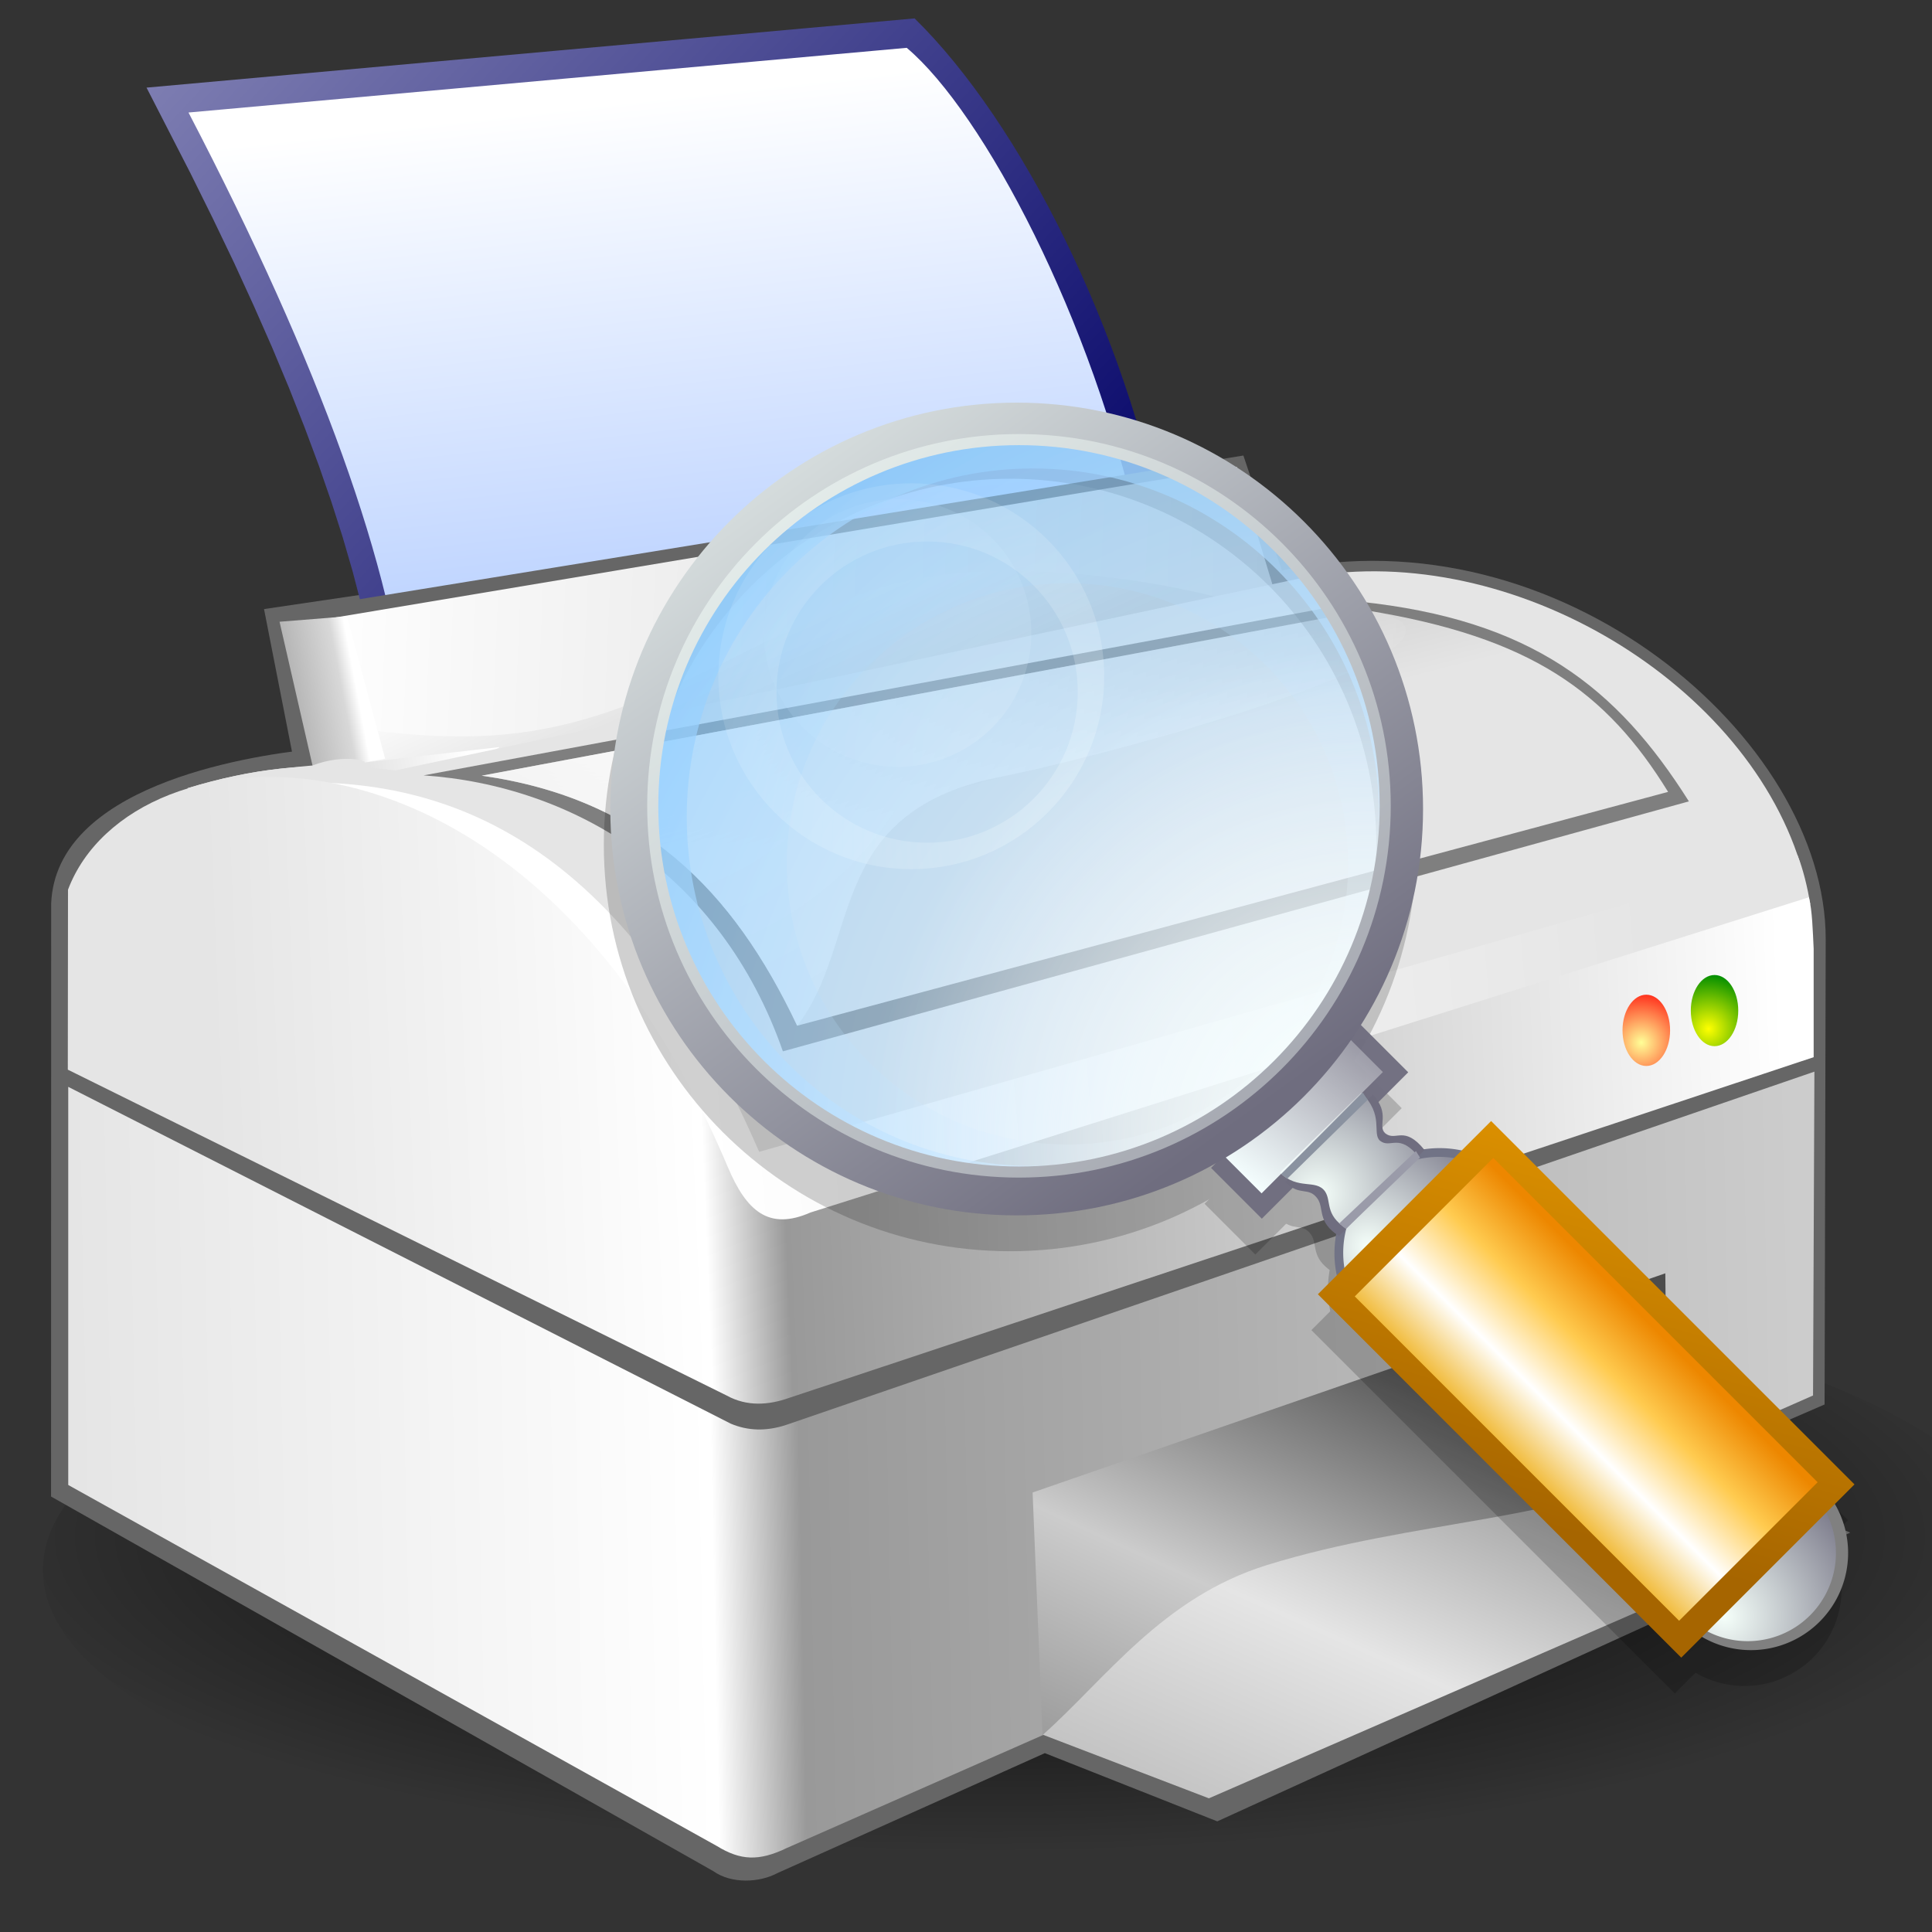 <?xml version="1.0" encoding="UTF-8" standalone="no"?>
<!DOCTYPE svg PUBLIC "-//W3C//DTD SVG 20010904//EN"
"http://www.w3.org/TR/2001/REC-SVG-20010904/DTD/svg10.dtd">
<!-- Created with Sodipodi ("http://www.sodipodi.com/") -->
<svg
   xml:space="preserve"
   width="30mm"
   height="30mm"
   style="shape-rendering:geometricPrecision; text-rendering:geometricPrecision; image-rendering:optimizeQuality; fill-rule:evenodd"
   viewBox="0 0 30000 30000"
   id="svg559"
   sodipodi:version="0.34-pre"
   sodipodi:docname="/home/david/.themes/eXperience 0.6/icons/printpreview.svg"
   sodipodi:docbase="/home/david/.themes/eXperience 0.6/icons/"
   xmlns="http://www.w3.org/2000/svg"
   xmlns:sodipodi="http://sodipodi.sourceforge.net/DTD/sodipodi-0.dtd"
   xmlns:xml="http://www.w3.org/XML/1998/namespace"
   xmlns:xlink="http://www.w3.org/1999/xlink"><rect x="0" y="0" width="30000" height="30000" fill="#333333" stroke="none"/><sodipodi:namedview
   id="base" />





 <defs
   id="defs561"><linearGradient
   id="linearGradient844"
   gradientUnits="userSpaceOnUse"
   x1="17255"
   y1="9724"
   x2="18700"
   y2="15289">
   <stop
   offset="0"
   style="stop-color:#ffffff;stop-opacity:1;"
   id="stop846" />





   <stop
   offset="1"
   style="stop-color:#ffffff;stop-opacity:0;"
   id="stop848" />





   
   
  </linearGradient>




<linearGradient
   id="linearGradient830"
   gradientUnits="userSpaceOnUse"
   x1="33586"
   y1="23115"
   x2="-1565"
   y2="23115">
   <stop
   offset="0"
   style="stop-color:#000000;stop-opacity:1;"
   id="stop832" />





   <stop
   offset="1"
   style="stop-color:#000000;stop-opacity:0;"
   id="stop834" />





   
   
  </linearGradient>






  <linearGradient
   id="id0)"
   gradientUnits="userSpaceOnUse"
   x1="33586"
   y1="23115"
   x2="-1565"
   y2="23115">
   <stop
   offset="0"
   style="stop-color:#CCCCCC"
   id="stop565" />





   <stop
   offset="0.58"
   style="stop-color:#999999"
   id="stop567" />





   <stop
   offset="0.631"
   style="stop-color:#FFFFFF"
   id="stop569" />





   <stop
   offset="1"
   style="stop-color:#E5E5E5"
   id="stop571" />





  </linearGradient>





  <linearGradient
   id="id1"
   gradientUnits="userSpaceOnUse"
   x1="35112"
   y1="16524"
   x2="722"
   y2="16524">
   <stop
   offset="0"
   style="stop-color:#FFFFFF"
   id="stop576" />





   <stop
   offset="0.639"
   style="stop-color:#999999"
   id="stop578" />





   <stop
   offset="0.69"
   style="stop-color:#FFFFFF"
   id="stop580" />





   <stop
   offset="1"
   style="stop-color:#E5E5E5"
   id="stop582" />





  </linearGradient>





  <linearGradient
   id="id2"
   gradientUnits="userSpaceOnUse"
   x1="22402"
   y1="10357"
   x2="4774"
   y2="9621">
   <stop
   offset="0"
   style="stop-color:#CCCCCC"
   id="stop587" />





   <stop
   offset="1"
   style="stop-color:#FFFFFF"
   id="stop589" />





  </linearGradient>





  <linearGradient
   id="id3"
   gradientUnits="userSpaceOnUse"
   x1="25303"
   y1="18579"
   x2="1413"
   y2="6000">
   <stop
   offset="0"
   style="stop-color:#B2B2B2"
   id="stop594" />





   <stop
   offset="1"
   style="stop-color:#FFFFFF"
   id="stop596" />





  </linearGradient>





  <linearGradient
   id="id4"
   gradientUnits="userSpaceOnUse"
   x1="12191"
   y1="15197"
   x2="10628"
   y2="1227">
   <stop
   offset="0"
   style="stop-color:#6699FF"
   id="stop601" />





   <stop
   offset="0.341"
   style="stop-color:#B2CCFF"
   id="stop603" />





   <stop
   offset="1"
   style="stop-color:#FFFFFF"
   id="stop605" />





  </linearGradient>





  <linearGradient
   id="id5"
   gradientUnits="userSpaceOnUse"
   x1="23981"
   y1="21203"
   x2="19826"
   y2="30456">
   <stop
   offset="0"
   style="stop-color:#7F7F7F"
   id="stop610" />





   <stop
   offset="0.51"
   style="stop-color:#E5E5E5"
   id="stop612" />





   <stop
   offset="1"
   style="stop-color:#B2B2B2"
   id="stop614" />





  </linearGradient>





  <linearGradient
   id="id6"
   gradientUnits="userSpaceOnUse"
   x1="23184"
   y1="21399"
   x2="18328"
   y2="31921">
   <stop
   offset="0"
   style="stop-color:#4C4C4C"
   id="stop619" />





   <stop
   offset="0.412"
   style="stop-color:#CCCCCC"
   id="stop621" />





   <stop
   offset="1"
   style="stop-color:#666666"
   id="stop623" />





  </linearGradient>





  <linearGradient
   id="id7"
   gradientUnits="userSpaceOnUse"
   x1="-862"
   y1="-1352"
   x2="14664"
   y2="13168">
   <stop
   offset="0"
   style="stop-color:#FFFFFF"
   id="stop628" />





   <stop
   offset="0.161"
   style="stop-color:#8080B3"
   id="stop630" />





   <stop
   offset="1"
   style="stop-color:#000066"
   id="stop632" />





  </linearGradient>





  <linearGradient
   id="id8"
   gradientUnits="userSpaceOnUse"
   x1="10872"
   y1="17079"
   x2="25738"
   y2="15808">
   <stop
   offset="0"
   style="stop-color:#FFFFFF"
   id="stop637" />





   <stop
   offset="1"
   style="stop-color:#E5E5E5"
   id="stop639" />





  </linearGradient>





  <linearGradient
   id="id9"
   gradientUnits="userSpaceOnUse"
   x1="17255"
   y1="9724"
   x2="18700"
   y2="15289">
   <stop
   offset="0"
   style="stop-color:#CCCCCC"
   id="stop644" />





   <stop
   offset="0.341"
   style="stop-color:#E5E5E5"
   id="stop646" />





   <stop
   offset="0.529"
   style="stop-color:#E5E5E5"
   id="stop648" />





   <stop
   offset="1"
   style="stop-color:#E5E5E5"
   id="stop650" />





  </linearGradient>





  <linearGradient
   id="id10"
   gradientUnits="userSpaceOnUse"
   x1="4615"
   y1="11467"
   x2="5648"
   y2="11272">
   <stop
   offset="0"
   style="stop-color:#B2B2B2"
   id="stop655" />





   <stop
   offset="0.78"
   style="stop-color:#D8D8D8"
   id="stop657" />





   <stop
   offset="1"
   style="stop-color:#FFFFFF"
   id="stop659" />





  </linearGradient>





  <linearGradient
   id="id11"
   gradientUnits="userSpaceOnUse"
   href="#id2"
   x1="12133"
   y1="11951"
   x2="10679"
   y2="8723">
  </linearGradient>





  <linearGradient
   id="id12"
   gradientUnits="userSpaceOnUse"
   x1="5746"
   y1="11996"
   x2="7257"
   y2="11723">
   <stop
   offset="0"
   style="stop-color:#E5E5E5"
   id="stop667" />





   <stop
   offset="1"
   style="stop-color:#FFFFFF"
   id="stop669" />





  </linearGradient>





  <radialGradient
   id="id13"
   gradientUnits="userSpaceOnUse"
   cx="26149"
   cy="16105"
   r="574"
   fx="26149"
   fy="16105">
   <stop
   offset="0"
   style="stop-color:#ffff97;stop-opacity:1;"
   id="stop674" />





   <stop
   offset="1"
   style="stop-color:#ff0000;stop-opacity:1;"
   id="stop676" />





   
  </radialGradient>





  <radialGradient
   id="id14"
   gradientUnits="userSpaceOnUse"
   cx="27203"
   cy="15798"
   r="573"
   fx="27203"
   fy="15798">
   <stop
   offset="0"
   style="stop-color:#ffff00;stop-opacity:1;"
   id="stop683" />





   <stop
   offset="1"
   style="stop-color:#008d00;stop-opacity:1;"
   id="stop685" />





   
  </radialGradient>





 <linearGradient
   xlink:href="#id0)"
   id="linearGradient826"
   x1="18748.148"
   y1="34573.148"
   x2="787.35"
   y2="34741.574"
   gradientUnits="userSpaceOnUse"
   gradientTransform="scale(1.491,0.671)" />




<linearGradient
   xlink:href="#id1"
   id="linearGradient827"
   x1="27706.807"
   y1="16590.121"
   x2="3331.064"
   y2="17608.582"
   gradientUnits="userSpaceOnUse" />




<radialGradient
   xlink:href="#linearGradient830"
   id="radialGradient829"
   cx="21058.035"
   cy="17040.18"
   r="14452.405"
   fx="21058.035"
   fy="17040.18"
   gradientTransform="translate(8.445256e-5,-1.168901e-4)" />






<radialGradient
   xlink:href="#linearGradient844"
   id="radialGradient843"
   cx="9470.008"
   cy="9715.955"
   r="13118.979"
   fx="9470.008"
   fy="9715.955"
   gradientUnits="userSpaceOnUse" />



   
   <linearGradient
   x1="10100"
   y1="14100"
   x2="15000"
   y2="19500"
   id="linearGradient660"
   gradientUnits="userSpaceOnUse">
      <stop
   style="stop-color:#f5ffff;stop-opacity:0.49;"
   offset="0"
   id="stop662" />












      <stop
   style="stop-color:#ffffff;stop-opacity:0;"
   offset="1.2"
   id="stop664" />












    </linearGradient>









<linearGradient
   x1="10100"
   y1="14100"
   x2="15000"
   y2="19500"
   id="linearGradient644"
   gradientUnits="userSpaceOnUse">
      <stop
   style="stop-color:#f5ffff;stop-opacity:1;"
   offset="0"
   id="stop1060" />












      <stop
   style="stop-color:#ffffff;stop-opacity:0;"
   offset="1.2"
   id="stop652" />












    </linearGradient>












<linearGradient
   x1="10100"
   y1="14100"
   x2="15000"
   y2="19500"
   id="linearGradient629"
   gradientUnits="userSpaceOnUse">

      <stop
   style="stop-color:#ffffff;stop-opacity:0.698;"
   offset="0"
   id="stop633" />













      <stop
   style="stop-color:#5db7ff;stop-opacity:0.698;"
   offset="1.2"
   id="stop1069" />













    </linearGradient>












    <linearGradient
   x1="10100"
   y1="14100"
   x2="15000"
   y2="19500"
   id="id0"
   gradientUnits="userSpaceOnUse">

      <stop
   style="stop-color:#f5fffa;stop-opacity:1;"
   offset="0"
   id="stop1074" />













      <stop
   style="stop-color:#6f6d7f;stop-opacity:1;"
   offset="1.2"
   id="stop1076" />













    </linearGradient>











    <linearGradient
   x1="20158"
   y1="20912"
   x2="10575"
   y2="9295"
   id="linearGradient1079"
   gradientUnits="userSpaceOnUse">
      
      <stop
   style="stop-color:#eda700;stop-opacity:1;"
   offset="0"
   id="stop1081" />












<stop
   style="stop-color:#ffffff;stop-opacity:1;"
   offset="0.388"
   id="stop1083" />












<stop
   style="stop-color:#ffcb50;stop-opacity:1;"
   offset="0.7"
   id="stop584" />












<stop
   style="stop-color:#ed8700;stop-opacity:1;"
   offset="1"
   id="stop618" />











      
    </linearGradient>











    <radialGradient
   cx="2458"
   cy="21915"
   r="8500"
   fx="2458"
   fy="21915"
   id="radialGradient1090"
   gradientUnits="userSpaceOnUse">
      <stop
   style="stop-color:#a66500;stop-opacity:1;"
   offset="0"
   id="stop598" />











      <stop
   style="stop-color:#da8f00;stop-opacity:1;"
   offset="1"
   id="stop600" />











    </radialGradient>











    <linearGradient
   x1="-1308.287"
   y1="-85.143"
   x2="12508.244"
   y2="18950.707"
   id="linearGradient793"
   xlink:href="#id0"
   gradientUnits="userSpaceOnUse" />











    <radialGradient
   id="radialGradient794"
   xlink:href="#id0"
   cx="26631.043"
   cy="29167.072"
   r="4284.197"
   fx="26631.043"
   fy="29167.072"
   gradientUnits="userSpaceOnUse"
   gradientTransform="translate(-1.189672e-4,-1.256180e-4)" />











    <linearGradient
   x1="850.318"
   y1="27356.074"
   x2="6753.385"
   y2="20482.144"
   id="linearGradient627"
   xlink:href="#radialGradient1090"
   gradientUnits="userSpaceOnUse"
   gradientTransform="scale(0.69,1.448)" />











    <linearGradient
   id="linearGradient630"
   xlink:href="#linearGradient1079"
   x1="-3478.943"
   y1="21261"
   x2="3741.106"
   y2="21260.953"
   gradientUnits="userSpaceOnUse"
   gradientTransform="scale(0.653,1.53)" />











  <linearGradient
   xlink:href="#id0"
   id="linearGradient621"
   x1="389.402"
   y1="405.029"
   x2="24589.656"
   y2="29618.199"
   gradientUnits="userSpaceOnUse" />












<radialGradient
   xlink:href="#linearGradient629"
   id="radialGradient628"
   cx="18969.119"
   cy="17830.815"
   r="23165.941"
   fx="18969.119"
   fy="17830.815"
   gradientUnits="userSpaceOnUse" />











<radialGradient
   xlink:href="#linearGradient629"
   id="radialGradient647"
   cx="18631.621"
   cy="17526.457"
   r="40170.266"
   fx="18631.621"
   fy="17526.457"
   gradientUnits="userSpaceOnUse" />











<radialGradient
   xlink:href="#linearGradient644"
   id="radialGradient656"
   cx="18401.356"
   cy="17398.338"
   r="11887.508"
   fx="18401.356"
   fy="17398.338"
   gradientUnits="userSpaceOnUse"
   gradientTransform="translate(-7.321453e-5,-4.329544e-5)" />












<radialGradient
   xlink:href="#linearGradient629"
   id="radialGradient662"
   cx="18299.941"
   cy="17753.115"
   r="28430.236"
   fx="18299.941"
   fy="17753.115"
   gradientUnits="userSpaceOnUse" />












<radialGradient
   xlink:href="#linearGradient629"
   id="radialGradient669"
   cx="13189.858"
   cy="11245.886"
   r="16247.889"
   fx="13189.858"
   fy="11245.886"
   gradientUnits="userSpaceOnUse"
   gradientTransform="translate(-9.447522e-5,4.096486e-5)" />












<radialGradient
   xlink:href="#linearGradient660"
   id="radialGradient670"
   cx="11715.291"
   cy="10444.397"
   r="15131.661"
   fx="11715.291"
   fy="10444.397"
   gradientUnits="userSpaceOnUse" />












<linearGradient
   xlink:href="#linearGradient644"
   id="linearGradient778"
   x1="-1083.759"
   y1="39560.301"
   x2="2312.522"
   y2="39368.121"
   gradientUnits="userSpaceOnUse"
   gradientTransform="scale(1.698,0.589)" />












<radialGradient
   xlink:href="#id13"
   id="radialGradient671"
   cx="26122.838"
   cy="16497.312"
   r="967.012"
   fx="26122.838"
   fy="16497.312"
   gradientTransform="translate(3.427693e-6,4.561538e-6)" />









<radialGradient
   xlink:href="#id0"
   id="radialGradient672"
   cx="25537.75"
   cy="27369.557"
   r="3682.176"
   fx="25537.75"
   fy="27369.557"
   gradientUnits="userSpaceOnUse"
   gradientTransform="translate(-1.203100e-5,1.325225e-4)" />









<radialGradient
   xlink:href="#id0"
   id="radialGradient673"
   cx="-5.84448092e-2"
   cy="-0.113"
   r="0.966"
   fx="-5.84448092e-2"
   fy="-0.113" />









<radialGradient
   xlink:href="#id0"
   id="radialGradient676"
   cx="-0.352"
   cy="-2.229"
   r="4.198"
   fx="-0.352"
   fy="-2.229" />









<radialGradient
   xlink:href="#id0"
   id="radialGradient678"
   cx="17070.162"
   cy="18596"
   r="3734.602"
   fx="17070.162"
   fy="18596"
   gradientUnits="userSpaceOnUse"
   gradientTransform="scale(1.012,0.988)" />




<linearGradient
   xlink:href="#id8"
   id="linearGradient840"
   x1="0.45"
   y1="-8.88894722e-2"
   x2="0.323"
   y2="0.678" />


<radialGradient
   xlink:href="#id14"
   id="radialGradient1925"
   cx="27204.279"
   cy="16277.452"
   r="881.903"
   fx="27204.279"
   fy="16277.452"
   gradientUnits="userSpaceOnUse"
   gradientTransform="translate(3.427693e-6,4.561538e-6)" />
</defs>





 
  
   <path
   sodipodi:type="arc"
   style="fill-rule:evenodd;stroke:none;fill:url(#radialGradient829);fill-opacity:1;stroke-opacity:1;stroke-width:1pt;stroke-linejoin:miter;stroke-linecap:butt;"
   id="path841"
   d="M 35714.28 18571.43 A 14000 14000 0 1 0 7714.285 18571.43 A 14000 14000 0 1 0  35714.28 18571.43 z"
   sodipodi:cx="21714.2832"
   sodipodi:cy="18571.4277"
   sodipodi:rx="13999.9980"
   sodipodi:ry="13999.9990"
   transform="matrix(1.102,0,0,0.34,-7834.792,18064.12)" />




<path
   style="font-size:12.000;fill:#666666;"
   d="M 4099.712 9457.783 L 6734.9 9068.384 L 5425.981 9525.253 L 6019.717 12029.35 L 4591.280 11963.81 L 4099.712 9457.783 z "
   id="path695" />





   <g
   id="g697"
   transform="matrix(0.964,0,0,0.964,304.04,285.713)"
   style="font-size:12.000;">
    <path
   style="fill:url(#id7)"
   d="M2045 1115l12372 -1115c3450,3384 6686,13426 1775,15808l-14380 1064 2343 -1234 254 -163 233 -178 211 -195 190 -209 169 -225 150 -243 130 -261 112 -278 93 -298 73 -319 54 -340 34 -360 13 -383 -7 -404 -28 -426 -50 -446 -72 -468 -94 -489 -116 -511 -138 -530 -160 -551 -183 -572 -205 -593 -228 -611 -250 -633 -272 -652 -296 -672 -317 -692 -341 -711 -362 -732 -707 -1378z"
   id="path699" />





    <path
   style="fill:url(#id4)"
   d="M2721 1516l11569 -1042c2480,2090 7036,13373 1291,15833l-11537 -99c3375,-1620 2934,-6518 -1323,-14692z"
   id="path701" />





   </g>





   <path
   style="font-size:12.000;fill:#666666;"
   d="M 4368.629 9502.120 L 19307.47 7073.199 L 19904.09 8858.263 C 24206.75 7935.851 28356.16 11457.78 28349.42 14589.36 L 28332.07 21808.65 L 26140.25 22758.05 L 28731.10 23798.06 L 18901.68 28281.92 L 16224.08 27222.64 L 12072.75 29084.82 C 11791.30 29236.14 11356.60 29254.46 11076.12 29054.94 L 792.716 23238.06 L 794.643 14025.50 C 873.68 12226.94 3745.976 11745.98 4865.015 11631.28 L 4368.629 9502.120 z "
   id="path704" />

<path
   style="font-size:12.000;fill:url(#id2);"
   d="M 4649.111 9681.398 L 19204.33 7247.657 L 20158.55 10396.58 L 5364.294 12609.60 L 4649.111 9681.398 z "
   id="path708" />





   



   



   <path
   style="font-size:12.000;fill:url(#id11);"
   d="M 5520.439 11307.42 C 8434.181 11709.35 9549.364 11186.94 12992.27 9395.132 C 15026.01 8337.780 18800.48 9111.758 19963.85 9607.181 L 5802.849 12583.57 L 5520.439 11307.42 z "
   id="path710" />





   <path
   style="font-size:12.000;fill:url(#id10);"
   d="M 4340.677 9654.410 L 5387.426 9570.554 L 5980.199 11781.64 L 4873.690 11979.23 L 4340.677 9654.410 z "
   id="path712" />





   <path
   style="font-size:12.000;fill:url(#id12);"
   d="M 6291.291 12186.18 C 6330.809 12099.44 7877.359 11603.06 7744.347 11602.09 L 5648.639 11841.14 C 5750.809 11834.39 5377.788 11689.11 4849.594 11886.70 C 4844.774 11887.67 4562.364 11912.73 4358.990 11934.89 C 3900.194 11984.05 3422.120 12083.33 2905.492 12241.40 L 6291.291 12186.18 z "
   id="path714"
   sodipodi:nodetypes="ccccccc" />





   <path
   style="font-size:12.000;fill:url(#linearGradient840);"
   d="M 5247.667 12151.76 L 20152.77 8988.384 C 23334.46 8331.997 27056.88 10517.06 27954.23 13408.63 L 11821.18 18128.64 C 10623.11 15356.59 8910.327 12866.95 5247.667 12151.76 z "
   id="path716" />





   <path
   style="font-size:12.000;fill:url(#linearGradient826);"
   d="M 1059.704 16876.59 L 11346.96 22106.49 C 11613.95 22219.26 11899.25 22226.97 12202.87 22127.69 L 28173.99 16640.45 L 28152.79 21668.89 L 12218.29 28695.42 C 11783.59 28905.54 11497.33 28889.15 11132.99 28665.54 L 1059.704 23058.78 L 1059.704 16876.59 z "
   id="path706" />

<path
   style="font-size:12.000;fill:#e5e5e5;"
   d="M 5490.559 12405.26 L 6893.936 12077.55 C 5949.355 11911.76 5176.341 11846.22 4358.990 11934.89 C 3900.194 11985.02 3422.120 12083.33 2905.492 12241.40 L 5490.559 12405.26 z "
   id="path718" />





   <path
   style="font-size:12.000;fill:url(#id8);"
   d="M 4469.834 12154.65 C 7159.961 12055.38 9773.943 13249.60 11788.41 17885.75 L 27911.82 13279.48 C 27997.61 13491.52 28068.93 13786.47 28109.41 14040.92 L 11859.74 20816.84 L 4773.449 18307.92 L 4469.834 12154.65 z "
   id="path720" />





   <path
   style="font-size:12.000;fill:url(#linearGradient827);"
   d="M 12585.52 18827.44 L 28088.21 13932.97 C 28141.22 14136.35 28148.93 14462.13 28162.43 14732.97 L 28162.43 16415.87 L 12247.21 21708.41 C 11934.92 21819.26 11597.57 21842.39 11286.24 21670.82 L 1052.957 16609.61 L 1055.849 13815.38 C 2044.767 11192.72 8173.939 10710.80 11299.73 18118.04 C 11588.89 18804.31 11935.88 19113.71 12585.52 18827.44 z "
   id="path722" />





   <path
   style="font-size:12.000;fill:url(#id5);"
   d="M 16195.17 26937.34 L 17700.71 24445.77 L 23000 21710.34 L 28147.97 23843.36 L 18771.56 27924.33 L 16195.17 26937.34 z "
   id="path724" />





   <path
   style="font-size:12.000;fill:url(#id6);"
   d="M 16034.20 23175.40 L 25858.81 19772.02 L 25892.54 22744.56 C 24387.96 23612.03 21967.71 23591.79 19676.62 24301.19 C 18048.67 24805.29 17169.63 26070.83 16188.42 26942.16 L 16034.20 23175.40 z "
   id="path726" />





   <path
   style="font-size:12.000;fill:#7f7f7f;"
   d="M 6577.791 12039.96 L 21117.59 9343.084 C 23778.80 9623.566 25106.03 10670.31 26225.07 12443.81 L 12156.60 16325.27 C 11185.04 13544.54 8884.303 12197.06 6577.791 12039.96 z "
   id="path728" />





   <path
   style="font-size:12.000;fill:url(#id9);"
   d="M 7479.962 12044.77 L 21213.01 9477.060 C 23780.73 9893.447 24947 10746.46 25902.18 12296.34 L 12378.29 15927.19 C 11377.81 13811.53 9970.570 12397.55 7479.962 12044.77 z "
   id="path730" />





   <ellipse
   style="font-size:12.000;fill:url(#radialGradient671);"
   cx="26203"
   cy="16300"
   rx="383"
   ry="574"
   id="ellipse732"
   transform="matrix(0.964,0,0,0.964,304.04,285.713)" />





   <ellipse
   style="font-size:12.000;fill:url(#radialGradient1925);"
   cx="27302"
   cy="15982"
   rx="382"
   ry="573"
   id="ellipse734"
   transform="matrix(0.964,0,0,0.964,304.04,285.713)" />





  
 
<path
   style="font-size:12.000;fill:url(#radialGradient843);shape-rendering:geometricPrecision;text-rendering:geometricPrecision;image-rendering:optimizeQuality;fill-rule:evenodd;"
   d="M 7479.962 12044.77 L 21213.01 9477.060 C 23780.73 9893.446 17685.04 11642.94 15330.75 12105.86 C 12822.79 12712.97 13362.44 14653.41 12378.29 15927.19 C 11377.81 13811.53 9970.570 12397.55 7479.962 12044.77 z "
   id="path842"
   sodipodi:nodetypes="ccscc" />





<g
   id="g1962"
   transform="matrix(0.689,0,0,0.689,8559.065,5878.605)">
  <g
   id="g701"
   style="fill:#000000;fill-opacity:1;opacity:0.185;"
   transform="translate(-146.244,808.127)">
  <path
   sodipodi:type="arc"
   style="fill-rule:evenodd;stroke:none;fill:#000000;fill-opacity:1;stroke-opacity:1;stroke-width:1pt;stroke-linejoin:miter;stroke-linecap:butt;"
   id="path1179"
   d="M 29523.81 27523.81 A 2285.715 2285.715 0 1 0 24952.38 27523.81 A 2285.715 2285.715 0 1 0  29523.81 27523.81 z"
   sodipodi:cx="27238.0977"
   sodipodi:cy="27523.8086"
   sodipodi:rx="2285.71484"
   sodipodi:ry="2285.71484"
   transform="matrix(1.037,0,0,1.037,-8223.773,-8828.788)" />









  <path
   style="font-size:12.000;fill:#000000;fill-rule:evenodd;fill-opacity:1;"
   d="M 19682.64 17385.35 C 19218.72 16813.27 19039.73 17202.01 18796.97 17009.07 C 18610.66 16842.07 18923.69 16578.55 18518.34 16140.13 L 16540.40 18107.42 C 16878.39 18440.92 17063.99 18199.10 17271.00 18482.54 C 17426.23 18708.14 17253.89 19001.78 17753.71 19324.95 L 19682.64 17385.35 z "
   id="path696"
   sodipodi:nodetypes="csccscc" />









  <rect
   style="font-size:12.000;fill:#000000;fill-rule:evenodd;stroke-width:1;fill-opacity:1;"
   id="rect697"
   width="4666.674"
   height="1619.05"
   x="-2063.95"
   y="23097.425"
   transform="matrix(0.707,-0.707,0.707,0.707,0,0)" />









  <path
   d="M 19648.88 9700.274 C 19648.88 14758.31 15548.54 18858.65 10490.51 18858.65 C 5432.487 18858.65 1332.146 14758.31 1332.146 9700.274 C 1332.146 4642.248 5432.487 541.902 10490.51 541.902 C 15548.54 541.902 19648.88 4642.248 19648.88 9700.274 z M 18741.67 9700.265 C 18741.67 14257.25 15047.50 17951.42 10490.52 17951.42 C 5933.544 17951.42 2239.376 14257.25 2239.376 9700.265 C 2239.376 5143.279 5933.544 1449.114 10490.52 1449.114 C 15047.50 1449.114 18741.67 5143.279 18741.67 9700.265 z "
   style="font-size:12.000;fill:#000000;fill-rule:evenodd;fill-opacity:1;"
   id="path698" />









  <path
   sodipodi:type="arc"
   style="fill-rule:evenodd;stroke:none;fill:#000000;fill-opacity:1;stroke-opacity:1;stroke-width:1pt;stroke-linejoin:miter;stroke-linecap:butt;"
   id="path1187"
   d="M 29523.81 27523.81 A 2285.715 2285.715 0 1 0 24952.38 27523.81 A 2285.715 2285.715 0 1 0  29523.81 27523.81 z"
   sodipodi:cx="27238.0977"
   sodipodi:cy="27523.8086"
   sodipodi:rx="2285.71484"
   sodipodi:ry="2285.71484"
   transform="matrix(0.958,0,0,0.958,944.444,99.204)" />









  <rect
   width="5522.18"
   height="11583.108"
   x="-2374.952"
   y="26814.204"
   transform="matrix(0.707,-0.707,0.707,0.707,0,0)"
   style="font-size:12.000;fill:#000000;fill-opacity:1;"
   id="rect700" />









</g>

  <g
   id="g1932">
    <path
   style="font-size:12.000;opacity:0.293;fill:url(#radialGradient647);fill-rule:evenodd;fill-opacity:1;"
   d="M 17960.19 10936.80 C 17960.19 14429.91 15128.48 17261.62 11635.37 17261.62 C 8142.287 17261.62 5310.569 14429.91 5310.569 10936.80 C 5310.569 7443.705 8142.287 4611.990 11635.37 4611.990 C 15128.48 4611.990 17960.19 7443.705 17960.19 10936.80 z M 18918.81 9690.961 C 18918.81 14353.41 15139.15 18133.10 10476.68 18133.10 C 5814.222 18133.10 2034.553 14353.41 2034.553 9690.961 C 2034.553 5028.501 5814.222 1248.830 10476.68 1248.830 C 15139.15 1248.830 18918.81 5028.501 18918.81 9690.961 z "
   id="path667" />

    <path
   sodipodi:type="arc"
   style="fill-rule:evenodd;stroke:none;fill:url(#radialGradient628);fill-opacity:1;stroke-opacity:1;stroke-width:1pt;stroke-linejoin:miter;stroke-linecap:butt;opacity:0.688;"
   id="path643"
   d="M 19394.94 9325.536 A 9226.064 9226.063 0 1 0 942.809 9325.536 A 9226.064 9226.063 0 1 0  19394.94 9325.536 z"
   sodipodi:cx="10168.8730"
   sodipodi:cy="9325.53613"
   sodipodi:rx="9226.06445"
   sodipodi:ry="9226.06348"
   transform="matrix(0.932,0,0,0.932,1250.944,872.529)" />

    <path
   sodipodi:type="arc"
   style="fill-rule:evenodd;stroke:none;fill:#717386;fill-opacity:1;stroke-opacity:1;stroke-width:1pt;stroke-linejoin:miter;stroke-linecap:butt;"
   id="path669"
   d="M 29523.81 27523.81 A 2285.715 2285.715 0 1 0 24952.38 27523.81 A 2285.715 2285.715 0 1 0  29523.81 27523.81 z"
   sodipodi:cx="27238.0977"
   sodipodi:cy="27523.8086"
   sodipodi:rx="2285.71484"
   sodipodi:ry="2285.71484"
   transform="matrix(1.037,0,0,1.037,-8223.773,-8828.788)" />

    <path
   sodipodi:type="arc"
   style="fill-rule:evenodd;stroke:none;fill:url(#radialGradient672);fill-opacity:1;stroke-opacity:1;stroke-width:1pt;stroke-linejoin:miter;stroke-linecap:butt;opacity:1;"
   id="path666"
   d="M 29523.81 27523.81 A 2285.715 2285.715 0 1 0 24952.38 27523.81 A 2285.715 2285.715 0 1 0  29523.81 27523.81 z"
   sodipodi:cx="27238.0977"
   sodipodi:cy="27523.8086"
   sodipodi:rx="2285.71484"
   sodipodi:ry="2285.71484"
   transform="matrix(0.946,0,0,0.946,-5755.511,-6334.628)" />

    <path
   sodipodi:type="arc"
   style="fill-rule:evenodd;stroke:none;fill:url(#radialGradient656);fill-opacity:1;stroke-opacity:1;stroke-width:1pt;stroke-linejoin:miter;stroke-linecap:butt;opacity:1;"
   id="path622"
   d="M 19394.94 9325.536 A 9226.064 9226.063 0 1 0 942.809 9325.536 A 9226.064 9226.063 0 1 0  19394.94 9325.536 z"
   sodipodi:cx="10168.8730"
   sodipodi:cy="9325.53613"
   sodipodi:rx="9226.06445"
   sodipodi:ry="9226.06348"
   transform="matrix(0.932,0,0,0.932,1155.706,872.529)" />

    <path
   style="font-size:12.000;fill:url(#radialGradient673);fill-rule:evenodd;opacity:1;"
   d="M 19682.64 17385.35 C 19218.72 16813.27 19039.73 17202.01 18796.97 17009.07 C 18610.66 16842.07 18923.69 16578.55 18518.34 16140.13 L 16540.40 18107.42 C 16878.39 18440.92 17063.99 18199.10 17271.00 18482.54 C 17426.23 18708.14 17253.89 19001.78 17753.71 19324.95 L 19682.64 17385.35 z "
   id="path675"
   sodipodi:nodetypes="csccscc" />

    <path
   style="font-size:12.000;fill:url(#radialGradient662);fill-rule:evenodd;stroke-width:1;opacity:1;"
   d="M 18660.29 9885.040 C 18660.29 14225.80 15166.91 17744.68 10857.61 17744.68 C 6548.309 17744.68 3054.928 14225.80 3054.928 9885.040 C 3054.928 5544.289 6548.309 2025.414 10857.61 2025.414 C 15166.91 2025.414 18660.29 5544.289 18660.29 9885.040 z M 19299.35 9566.449 C 19299.35 14437.15 15350.88 18385.62 10480.18 18385.62 C 5609.490 18385.62 1661.012 14437.15 1661.012 9566.449 C 1661.012 4695.755 5609.490 747.278 10480.18 747.278 C 15350.88 747.278 19299.35 4695.755 19299.35 9566.449 z "
   id="path661" />

    <rect
   style="font-size:12.000;fill:url(#radialGradient676);fill-rule:evenodd;stroke-width:1;fill-opacity:1;opacity:0.955;"
   id="rect982"
   width="4666.675"
   height="1619.051"
   x="-2063.951"
   y="23097.431"
   transform="matrix(0.707,-0.707,0.707,0.707,0,0)" />

    <path
   style="font-size:12.000;fill:url(#radialGradient678);fill-rule:evenodd;opacity:1;"
   d="M 19563.59 17552.02 C 19099.67 16979.94 18920.68 17368.68 18677.92 17175.74 C 18491.61 17008.74 18780.83 16602.36 18256.44 16092.51 L 16421.35 17893.14 C 16830.77 18298.07 17230.66 18032.44 17437.67 18315.88 C 17592.90 18541.48 17420.56 18835.11 17920.38 19158.28 L 19563.59 17552.02 z "
   id="path677"
   sodipodi:nodetypes="csccscc" />

    <rect
   style="font-size:12.000;fill:url(#linearGradient778);fill-rule:evenodd;stroke-width:1;fill-opacity:1;opacity:1;"
   id="rect983"
   width="3866.722"
   height="1341.516"
   x="-1663.969"
   y="22966.862"
   transform="matrix(0.707,-0.707,0.707,0.707,0,0)" />

    <path
   sodipodi:type="arc"
   style="fill-rule:evenodd;stroke:none;fill:url(#radialGradient669);fill-opacity:1;stroke-opacity:1;stroke-width:1pt;stroke-linejoin:miter;stroke-linecap:butt;opacity:0.21;"
   id="path668"
   d="M 13468.70 7843.986 A 3569.206 3569.206 0 1 0 6330.290 7843.986 A 3569.206 3569.206 0 1 0  13468.70 7843.986 z"
   sodipodi:cx="9899.49609"
   sodipodi:cy="7843.98633"
   sodipodi:rx="3569.20630"
   sodipodi:ry="3569.20630"
   transform="matrix(0.844,0,0,0.844,-547.483,-885.875)" />

    <path
   d="M 19648.88 9700.273 C 19648.88 14758.31 15548.54 18858.65 10490.51 18858.65 C 5432.487 18858.65 1332.146 14758.31 1332.146 9700.273 C 1332.146 4642.247 5432.487 541.901 10490.51 541.901 C 15548.54 541.901 19648.88 4642.247 19648.88 9700.273 z M 18741.67 9700.264 C 18741.67 14257.25 15047.50 17951.42 10490.52 17951.42 C 5933.544 17951.42 2239.376 14257.25 2239.376 9700.264 C 2239.376 5143.278 5933.544 1449.113 10490.52 1449.113 C 15047.50 1449.113 18741.67 5143.278 18741.67 9700.264 z "
   style="font-size:12.000;fill:url(#linearGradient793);fill-rule:evenodd;opacity:1;"
   id="path792" />

    <path
   sodipodi:type="arc"
   style="fill-rule:evenodd;stroke:none;fill:gray;fill-opacity:1;stroke-opacity:1;stroke-width:1pt;stroke-linejoin:miter;stroke-linecap:butt;"
   id="path619"
   d="M 29523.81 27523.81 A 2285.715 2285.715 0 1 0 24952.38 27523.81 A 2285.715 2285.715 0 1 0  29523.81 27523.81 z"
   sodipodi:cx="27238.0977"
   sodipodi:cy="27523.8086"
   sodipodi:rx="2285.71484"
   sodipodi:ry="2285.71484"
   transform="matrix(0.958,0,0,0.958,944.444,99.204)" />

    <path
   sodipodi:type="arc"
   style="fill-rule:evenodd;stroke:none;fill:url(#radialGradient794);fill-opacity:1;stroke-opacity:1;stroke-width:1pt;stroke-linejoin:miter;stroke-linecap:butt;"
   id="path620"
   d="M 29523.81 27523.81 A 2285.715 2285.715 0 1 0 24952.38 27523.81 A 2285.715 2285.715 0 1 0  29523.81 27523.81 z"
   sodipodi:cx="27238.0977"
   sodipodi:cy="27523.8086"
   sodipodi:rx="2285.71484"
   sodipodi:ry="2285.71484"
   transform="matrix(0.87,0,0,0.87,3268.291,2520.431)" />

    <rect
   width="5522.18"
   height="11583.108"
   x="-2374.952"
   y="26814.204"
   transform="matrix(0.707,-0.707,0.707,0.707,0,0)"
   style="font-size:12.000;fill:url(#linearGradient627);"
   id="rect624" />

    <rect
   width="4415.346"
   height="10338.959"
   x="-1821.446"
   y="27436.349"
   transform="matrix(0.707,-0.707,0.707,0.707,0,0)"
   style="font-size:12.000;fill:url(#linearGradient630);fill-opacity:1;"
   id="rect629" />

    <path
   style="font-size:12.000;fill:url(#linearGradient621);fill-rule:evenodd;stroke-width:1;fill-opacity:1;opacity:1;"
   d="M 18920.70 9628.821 C 18920.70 14256.27 15169.40 18007.57 10541.95 18007.57 C 5914.498 18007.57 2163.203 14256.27 2163.203 9628.821 C 2163.203 5001.365 5914.498 1250.072 10541.95 1250.072 C 15169.40 1250.072 18920.70 5001.365 18920.70 9628.821 z M 18670.59 9628.824 C 18670.59 14118.15 15031.26 17757.47 10541.95 17757.47 C 6052.632 17757.47 2413.316 14118.15 2413.316 9628.824 C 2413.316 5139.500 6052.632 1500.185 10541.95 1500.185 C 15031.26 1500.185 18670.59 5139.500 18670.59 9628.824 z "
   id="path646" />

    <path
   style="font-size:12.000;fill:url(#radialGradient670);fill-rule:evenodd;stroke-width:1;opacity:0.541;"
   d="M 11866.96 7065.498 C 11866.96 8940.342 10347.10 10460.21 8472.250 10460.21 C 6597.407 10460.21 5077.543 8940.342 5077.543 7065.498 C 5077.543 5190.655 6597.407 3670.791 8472.250 3670.791 C 10347.10 3670.791 11866.96 5190.655 11866.96 7065.498 z M 12462.53 6708.170 C 12462.53 9109.293 10516.04 11055.79 8114.912 11055.79 C 5713.798 11055.79 3767.300 9109.293 3767.300 6708.170 C 3767.300 4307.046 5713.798 2360.548 8114.912 2360.548 C 10516.04 2360.548 12462.53 4307.046 12462.53 6708.170 z "
   id="path659" />

    <path
   style="font-size:12.000;fill:#9a9ba9;fill-rule:evenodd;fill-opacity:1;opacity:1;"
   d="M 17757.54 19041.94 L 17908.30 19164.63 L 19579.57 17556.14 L 19488.33 17409.64 L 17757.54 19041.94 z "
   id="path680"
   sodipodi:nodetypes="ccccc" />

    <path
   style="font-size:12.000;fill:#8a92a0;fill-rule:evenodd;fill-opacity:1;opacity:1;"
   d="M 16449.27 17929.24 L 16588.17 18031.69 L 18399.00 16256.36 L 18290.89 16089.46 L 16449.27 17929.24 z "
   id="path681"
   sodipodi:nodetypes="ccccc" />

  </g>

</g>

<sodipodi:namedview
   id="namedview1194" />

</svg>

